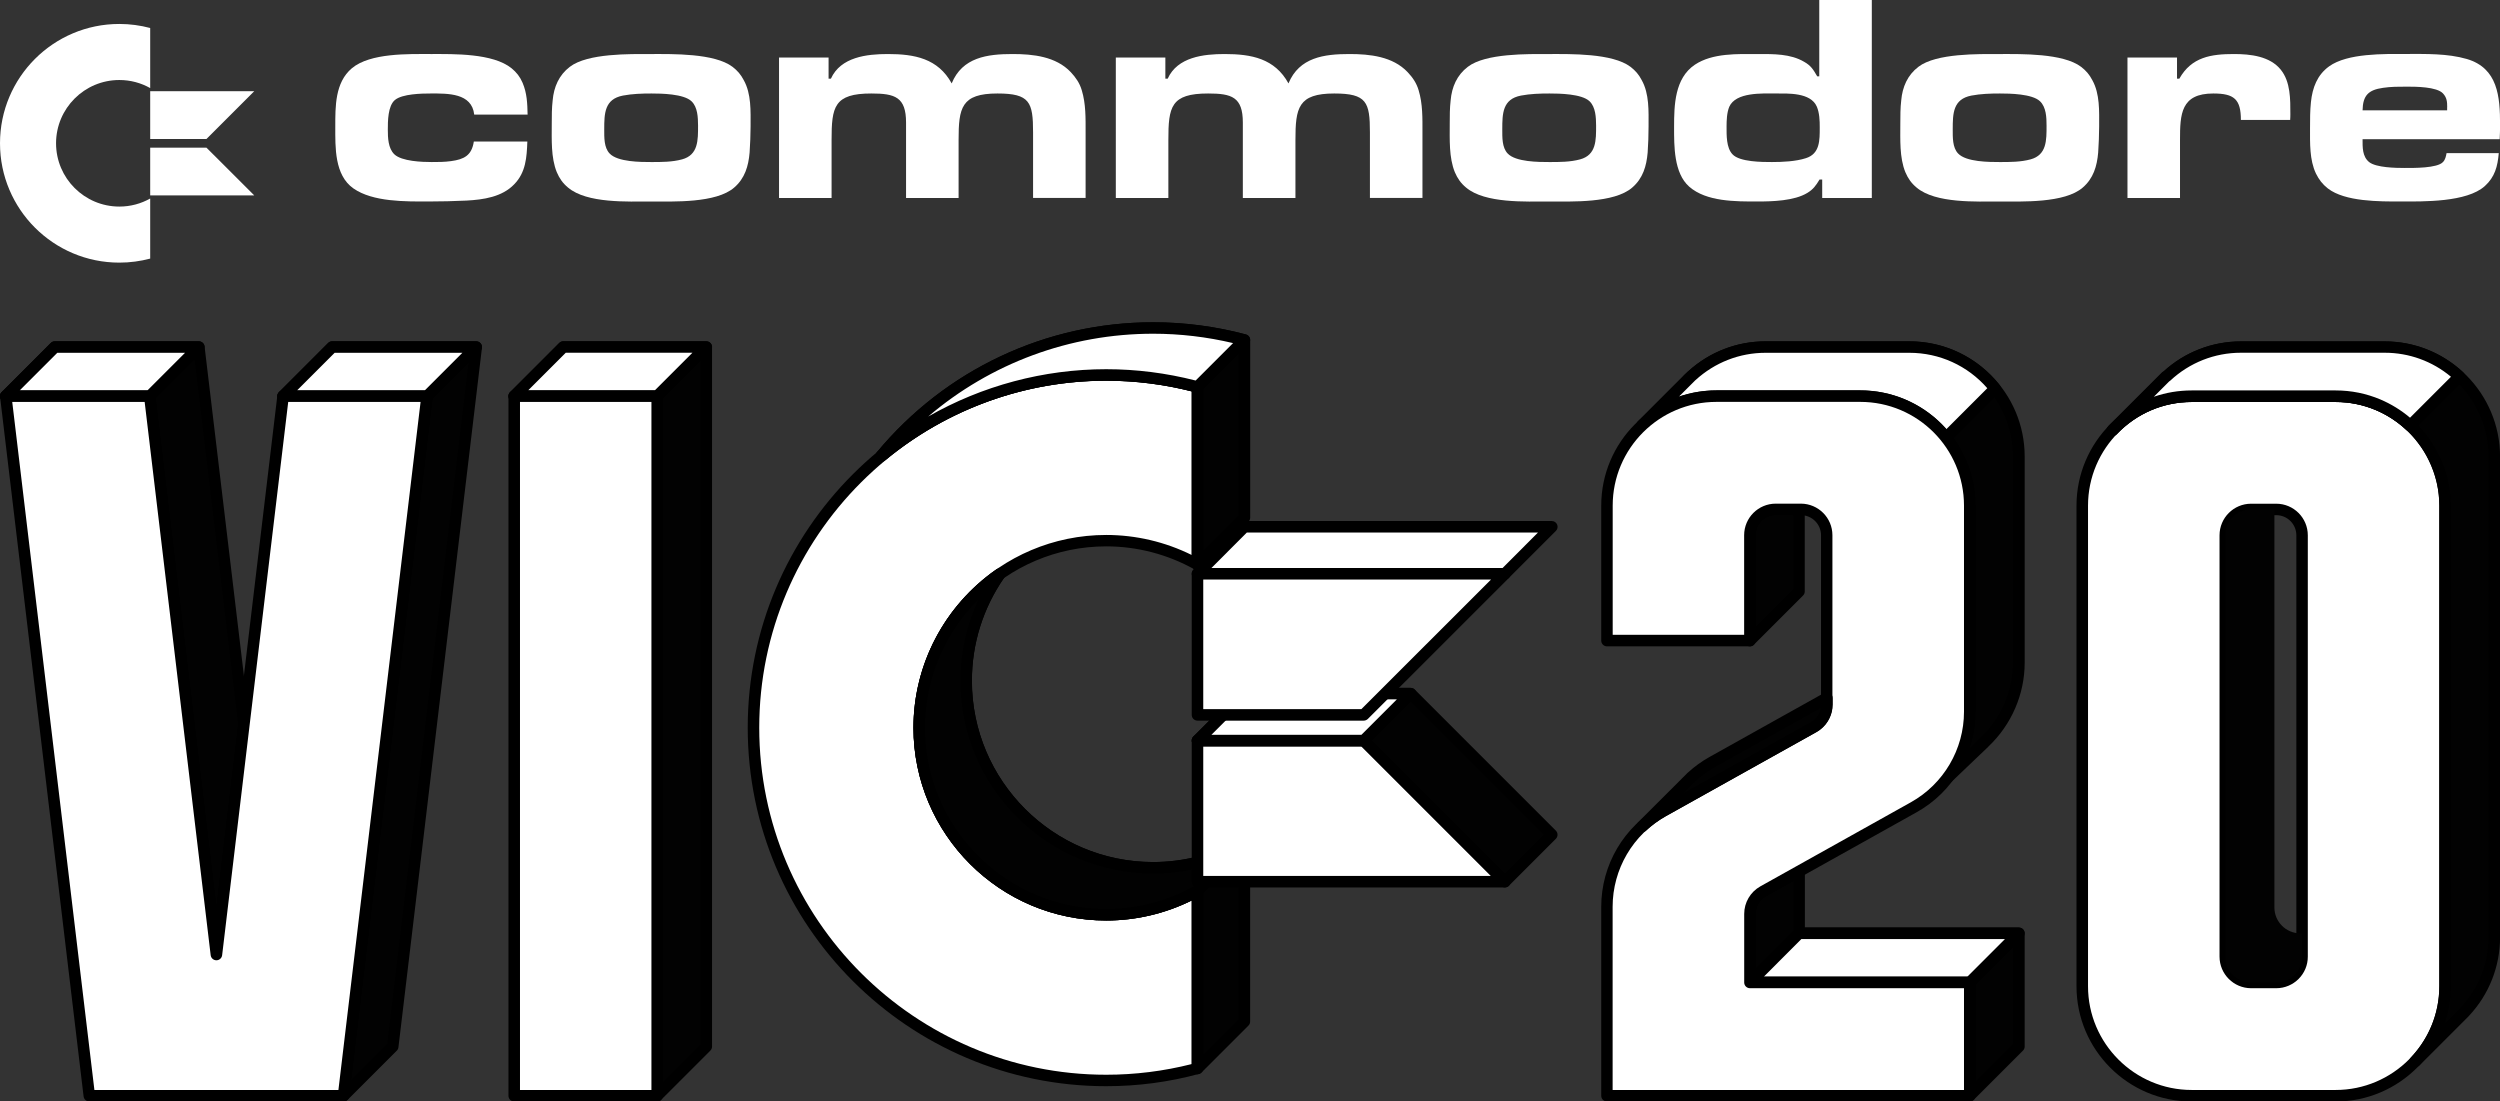 <?xml version="1.0" encoding="utf-8"?>
<!-- Generator: Adobe Illustrator 25.0.0, SVG Export Plug-In . SVG Version: 6.00 Build 0)  -->
<svg version="1.1" id="Layer_1" xmlns="http://www.w3.org/2000/svg" xmlns:xlink="http://www.w3.org/1999/xlink" x="0px" y="0px"
	 viewBox="0 0 3840 1691.9" style="enable-background:new 0 0 3840 1691.9;" xml:space="preserve">
<rect x="0" y="0" width="3840" height="1691.9" fill="#333333" stroke="none"/>
<style type="text/css">
	.st0{fill:#020202;}
	.st1{fill:#FFFFFF;}
	.st2{clip-path:url(#SVGID_26_);}
	.st3{fill:#243787;}
	.st4{fill:#231F20;}
	.st5{fill:#F17100;}
	.st6{fill:#E50069;}
	.st7{fill:#FCEC01;}
	.st8{fill:#00771F;}
	.st9{fill:#89BC27;}
	.st10{clip-path:url(#SVGID_29_);}
	.st11{clip-path:url(#SVGID_32_);}
	.st12{clip-path:url(#SVGID_36_);}
	.st13{clip-path:url(#SVGID_40_);}
	.st14{clip-path:url(#SVGID_44_);}
	.st15{fill:#EA1E04;}
	.st16{clip-path:url(#SVGID_46_);}
	.st17{clip-path:url(#SVGID_48_);}
	.st18{clip-path:url(#SVGID_49_);}
	.st19{clip-path:url(#SVGID_50_);}
	.st20{clip-path:url(#SVGID_51_);}
	.st21{clip-path:url(#SVGID_52_);}
	.st22{clip-path:url(#SVGID_53_);}
	.st23{clip-path:url(#SVGID_54_);}
	.st24{clip-path:url(#SVGID_55_);}
	.st25{clip-path:url(#SVGID_56_);}
	.st26{clip-path:url(#SVGID_57_);}
	.st27{clip-path:url(#SVGID_58_);}
	.st28{clip-path:url(#SVGID_60_);}
	.st29{clip-path:url(#SVGID_62_);}
	.st30{clip-path:url(#SVGID_64_);}
	.st31{clip-path:url(#SVGID_66_);}
	.st32{clip-path:url(#SVGID_68_);}
	.st33{clip-path:url(#SVGID_70_);}
	.st34{clip-path:url(#SVGID_71_);}
	.st35{clip-path:url(#SVGID_72_);}
	.st36{clip-path:url(#SVGID_73_);}
	.st37{clip-path:url(#SVGID_74_);}
	.st38{clip-path:url(#SVGID_75_);}
	.st39{clip-path:url(#SVGID_76_);}
	.st40{clip-path:url(#SVGID_77_);}
	.st41{clip-path:url(#SVGID_78_);}
	.st42{clip-path:url(#SVGID_79_);}
	.st43{clip-path:url(#SVGID_80_);}
	.st44{clip-path:url(#SVGID_81_);}
	.st45{clip-path:url(#SVGID_82_);}
</style>
<g>
	<g>
		<g>
			<path class="st1" d="M728.4,176c-3.7-33.3-40.6-32.4-66.6-32.4c-14.1,0-43.8,0.5-55.2,10c-10.9,9.1-10.9,32.8-10.9,45.6
				c0,12.3,0.5,28.7,10,37.8c11.4,10.9,42.9,11.9,57.4,11.9c10,0,19.6,0,29.6-1.4c20.1-2.7,31.9-8.7,35.1-30.1H810
				c-0.9,24.2-2.3,47.4-20.1,65.6c-18.7,19.6-47.4,23.7-73.4,25.1c-19.6,0.9-38.7,1.4-58.4,1.4c-35.1,0-85.3,0.9-115.3-20.1
				c-29.2-20.5-27.8-63.4-27.8-94.8c0-31-0.5-67.9,25.5-89.8C568.9,81.1,627.7,83,662.3,83c34.6,0,94.8-1.4,123.5,21.9
				c7.7,6.4,12.8,12.8,16.9,22.3c6.8,16,7.3,31.5,7.7,48.8H728.4z"/>
			<path class="st1" d="M1151.4,234.3c-1.8,21-7.3,39.7-23.7,53.8c-27.8,24.2-93.5,21.4-127.6,21.4c-35.6,0-98.5,3.2-127.6-21.4
				c-8.2-6.8-13.2-14.1-17.3-23.7c-9.1-22.3-7.7-50.6-7.7-74.3c0-11.9,0-24.2,1.4-36c1.8-20.5,9.6-38.7,26.4-51.5
				c27.4-21,92.5-19.6,124.9-19.6c32.8,0,97.1-1.4,124.9,19.6c7.7,5.9,12.8,11.9,17.3,20.5c11.8,21,10.5,47.9,10.5,71.1
				C1152.8,207.4,1152.3,221.1,1151.4,234.3z M1062.1,155.5c-11.9-11.4-46.5-11.9-61.5-11.9c-14.6,0-29.6,0.5-43.8,3.2
				c-28.3,5.5-28.7,27.4-28.7,52c0,11.9-0.5,27.8,8.2,36.9c12.3,13.2,47.9,13.2,64.3,13.2c15.5,0,31.9,0,47-4.1
				c25.1-6.8,24.6-29.6,24.6-52C1072.1,180.5,1071.7,164.6,1062.1,155.5z"/>
			<path class="st1" d="M1586.8,304.1V203.3c0-46.5-5-59.7-54.7-59.7c-55.6,0-59.7,21.9-59.7,71.6v88.9h-80.7V203.3v-15
				c0-39.2-16.9-44.7-53.3-44.7c-57.4,0-61.1,20.5-61.1,71.6v88.9h-80.7V88.4h76.1v32.4h3.6c15-33.3,55.2-37.8,87.5-37.8
				c41,0,77,6.8,98,45.1c16.4-40.1,54.7-45.1,93.5-45.1c31.5,0,66.6,3.7,89.4,27.8c7.7,8.2,13.7,16.9,16.9,27.8
				c6.4,21,5.9,43.3,5.9,64.7v100.7H1586.8z"/>
			<path class="st1" d="M2104.2,304.1V203.3c0-46.5-5-59.7-54.7-59.7c-55.6,0-59.7,21.9-59.7,71.6v88.9H1909V203.3v-15
				c0-39.2-16.9-44.7-53.3-44.7c-57.4,0-61.1,20.5-61.1,71.6v88.9h-80.7V88.4h76.1v32.4h3.6c15-33.3,55.2-37.8,87.5-37.8
				c41,0,77,6.8,98,45.1C1995.7,88,2034,83,2072.7,83c31.5,0,66.6,3.7,89.4,27.8c7.8,8.2,13.7,16.9,16.9,27.8
				c6.4,21,5.9,43.3,5.9,64.7v100.7H2104.2z"/>
			<path class="st1" d="M2530.8,234.3c-1.8,21-7.3,39.7-23.7,53.8c-27.8,24.2-93.5,21.4-127.6,21.4c-35.6,0-98.5,3.2-127.6-21.4
				c-8.2-6.8-13.2-14.1-17.3-23.7c-9.1-22.3-7.8-50.6-7.8-74.3c0-11.9,0-24.2,1.4-36c1.8-20.5,9.6-38.7,26.4-51.5
				c27.4-21,92.5-19.6,124.9-19.6c32.8,0,97.1-1.4,124.9,19.6c7.7,5.9,12.8,11.9,17.3,20.5c11.8,21,10.5,47.9,10.5,71.1
				C2532.2,207.4,2531.7,221.1,2530.8,234.3z M2441.5,155.5c-11.9-11.4-46.5-11.9-61.5-11.9c-14.6,0-29.6,0.5-43.8,3.2
				c-28.3,5.5-28.7,27.4-28.7,52c0,11.9-0.5,27.8,8.2,36.9c12.3,13.2,47.9,13.2,64.3,13.2c15.5,0,31.9,0,47-4.1
				c25.1-6.8,24.6-29.6,24.6-52C2451.5,180.5,2451,164.6,2441.5,155.5z"/>
			<path class="st1" d="M2798.9,304.1v-28.3h-4.1c-5.5,9.1-9.6,15-18.7,20.5c-20.1,12.3-53.8,13.2-76.6,13.2
				c-33.3,0-78.4,0.5-104.9-22.8c-23.7-21-23.2-62.5-23.2-91.6c0-33.7,0.9-74.8,31.9-95.7c27.4-18.2,65.6-16.4,97.1-16.4
				c23.7,0,49.7-0.5,70.7,11.9c10.5,5.9,14.1,11.9,20.1,22.3h3.2V0h80.7v304.1H2798.9z M2790.6,163.7c-9.6-21.9-44.2-20.1-63.8-20.1
				c-20.1,0-60.6-2.3-70.7,20.5c-3.7,9.1-4.1,21-4.1,30.5c0,12.8-0.5,32.4,9.1,42.4c10.9,11.9,46,11.9,60.6,11.9
				c16.4,0,36.5-0.9,52-5.9c21.9-6.8,21.4-27.8,21.4-47.4C2795.2,185.5,2794.7,173.2,2790.6,163.7z"/>
			<path class="st1" d="M3222.8,234.3c-1.8,21-7.3,39.7-23.7,53.8c-27.8,24.2-93.5,21.4-127.6,21.4c-35.6,0-98.5,3.2-127.6-21.4
				c-8.2-6.8-13.2-14.1-17.3-23.7c-9.1-22.3-7.7-50.6-7.7-74.3c0-11.9,0-24.2,1.4-36c1.8-20.5,9.6-38.7,26.4-51.5
				c27.4-21,92.5-19.6,124.9-19.6c32.8,0,97.1-1.4,124.9,19.6c7.7,5.9,12.8,11.9,17.3,20.5c11.8,21,10.5,47.9,10.5,71.1
				C3224.2,207.4,3223.7,221.1,3222.8,234.3z M3133.4,155.5c-11.9-11.4-46.5-11.9-61.5-11.9c-14.6,0-29.6,0.5-43.8,3.2
				c-28.3,5.5-28.7,27.4-28.7,52c0,11.9-0.5,27.8,8.2,36.9c12.3,13.2,47.9,13.2,64.3,13.2c15.5,0,31.9,0,47-4.1
				c25.1-6.8,24.6-29.6,24.6-52C3143.5,180.5,3143,164.6,3133.4,155.5z"/>
			<path class="st1" d="M3517.7,184.2H3442c0-31.9-10.5-40.6-42.4-40.6c-49.7,0-51.1,31.5-51.1,71.1v89.4h-80.7V88.4h76.1v32.4h3.6
				c18.7-33.3,48.8-37.8,83.9-37.8c25.1,0,55.2,3.2,72,24.2c15,18.7,14.6,45.6,14.6,68.4C3518.2,178.2,3517.7,181.4,3517.7,184.2z"
				/>
			<path class="st1" d="M3839.5,213.8h-210.6c0,12.3-0.5,26.4,10,35.1c10.9,8.7,41.5,9.1,54.7,9.1c13.2,0,50.1,0.5,58.8-9.1
				c3.6-3.7,4.6-8.7,5.5-13.7h80.2c-1.8,20.5-5.9,36.5-21.4,50.6c-27.8,25.1-94.4,23.7-129.5,23.7c-31.9,0-85.2,0.5-111.7-20.1
				c-8.2-6.4-13.7-13.7-18.2-22.8c-10-21-9.1-47-9.1-69.3c0-13.7,0-27.4,1.4-40.6c2.3-21.9,9.6-41.5,27.8-54.7
				c28.3-20.5,84.8-19.1,118.1-19.1c30.5,0,63.8-0.9,93.5,7.7c47.9,14.1,51.1,57.9,51.1,101.2C3840,199.2,3840,206.5,3839.5,213.8z
				 M3758.9,164.6c0-8.2-0.5-14.6-6.4-21c-9.6-10.5-42.4-10.5-55.6-10.5c-12.3,0-24.6,0-36.5,1.8c-22.8,3.2-31,11.9-31.5,34.6h129.9
				V164.6z"/>
		</g>
		<path class="st1" d="M86.1,220.1c0-53.6,43.6-97.2,97.2-97.2c17.2,0,33.4,4.5,47.4,12.4V43c-15.1-4-31-6.2-47.4-6.2
			C82.1,36.8,0,118.9,0,220.1s82.1,183.3,183.3,183.3c16.4,0,32.3-2.2,47.4-6.2v-92.3c-14,7.9-30.2,12.4-47.4,12.4
			C129.7,317.3,86.1,273.7,86.1,220.1z"/>
		<polygon class="st1" points="230.7,213.5 317.1,213.5 390.5,140.1 230.7,140.1 		"/>
		<polygon class="st1" points="230.7,226.8 230.7,300.1 390.5,300.1 317.1,226.8 		"/>
	</g>
	<g>
		<g>
			<g>
				<polygon class="st0" points="930.9,533 865.3,533 789.8,608.5 865.3,608.5 1009.4,608.5 1009.4,1491.9 1009.4,1683 
					1084.9,1607.5 1084.9,1481.3 1084.9,533 				"/>
				<path d="M1009.4,1691.9c-1.1,0-2.3-0.2-3.4-0.7c-3.3-1.4-5.5-4.6-5.5-8.2V617.4H789.8c-3.6,0-6.8-2.2-8.2-5.5
					c-1.4-3.3-0.6-7.1,1.9-9.6l75.5-75.5c1.7-1.7,3.9-2.6,6.3-2.6h219.6c4.9,0,8.8,4,8.8,8.8v1074.5c0,2.3-0.9,4.6-2.6,6.2
					l-75.5,75.5C1014,1691,1011.7,1691.9,1009.4,1691.9z M811.2,599.7h198.3c4.9,0,8.8,4,8.8,8.8v1053.2l57.8-57.8v-1062H869
					L811.2,599.7z"/>
			</g>
			<g>
				<polygon class="st0" points="194.6,533 84.4,533 8.8,608.5 93.4,608.5 230,608.5 332.4,1466.1 374.7,1112.2 305.5,533 				"/>
				<path d="M332.4,1475c-4.5,0-8.2-3.3-8.8-7.8L222.2,617.4H8.8c-3.6,0-6.8-2.2-8.2-5.5s-0.6-7.1,1.9-9.6l75.5-75.5
					c1.6-1.7,3.9-2.6,6.2-2.6h221.2c4.5,0,8.2,3.3,8.8,7.8l69.2,579.2c0.1,0.7,0.1,1.4,0,2.1l-42.3,353.9
					C340.7,1471.6,336.9,1475,332.4,1475z M30.2,599.7H230c4.5,0,8.2,3.3,8.8,7.8l93.6,784.1l33.4-279.4l-68.1-570.4H88L30.2,599.7z
					"/>
			</g>
			<g>
				<polygon class="st0" points="620.6,533 510.3,533 434.8,608.5 501.3,608.5 656,608.5 536.7,1607.5 536.7,1607.5 527.7,1683 
					603.2,1607.5 610.2,1549 610.2,1549 731.5,533 				"/>
				<path d="M527.7,1691.9c-1.3,0-2.6-0.3-3.9-0.9c-3.4-1.6-5.4-5.3-4.9-9L646,617.4H434.8c-3.6,0-6.8-2.2-8.2-5.5
					c-1.4-3.3-0.6-7.1,1.9-9.6l75.5-75.5c1.7-1.7,3.9-2.6,6.3-2.6h221.2c2.5,0,4.9,1.1,6.6,3c1.7,1.9,2.5,4.4,2.2,6.9L612,1608.6
					c-0.2,2-1.1,3.8-2.5,5.2l-75.5,75.5C532.2,1691,530,1691.9,527.7,1691.9z M456.2,599.7H656c2.5,0,4.9,1.1,6.6,3
					c1.7,1.9,2.5,4.4,2.2,6.9L539.5,1658.7l55.3-55.3L721.5,541.8H514L456.2,599.7z"/>
			</g>
		</g>
		<g>
			<polygon class="st1" points="230,608.5 305.5,533 84.4,533 8.8,608.5 			"/>
			<path d="M230,617.4H8.8c-3.6,0-6.8-2.2-8.2-5.5s-0.6-7.1,1.9-9.6l75.5-75.5c1.6-1.7,3.9-2.6,6.2-2.6h221.2c3.6,0,6.8,2.2,8.2,5.5
				s0.6,7.1-1.9,9.6l-75.5,75.5C234.6,616.4,232.3,617.4,230,617.4z M30.2,599.7h196.2l57.8-57.8H88L30.2,599.7z"/>
		</g>
		<g>
			<polygon class="st1" points="510.3,533 731.5,533 656,608.5 434.8,608.5 			"/>
			<path d="M656,617.4H434.8c-3.6,0-6.8-2.2-8.2-5.5c-1.4-3.3-0.6-7.1,1.9-9.6l75.5-75.5c1.7-1.7,3.9-2.6,6.3-2.6h221.2
				c3.6,0,6.8,2.2,8.2,5.5s0.6,7.1-1.9,9.6l-75.5,75.5C660.6,616.4,658.3,617.4,656,617.4z M456.2,599.7h196.2l57.8-57.8H514
				L456.2,599.7z"/>
		</g>
		<g>
			<polygon class="st1" points="865.3,533 789.8,608.5 1009.4,608.5 1084.9,533 			"/>
			<path d="M789.8,617.4c-3.6,0-6.8-2.2-8.2-5.5c-1.4-3.3-0.6-7.1,1.9-9.6l75.5-75.5c1.7-1.7,3.9-2.6,6.3-2.6h219.6
				c3.6,0,6.8,2.2,8.2,5.5s0.6,7.1-1.9,9.6l-75.5,75.5c-1.6,1.7-3.9,2.6-6.2,2.6L789.8,617.4z M869,541.8l-57.8,57.8l194.6,0
				l57.8-57.8H869z"/>
		</g>
		<g>
			<g>
				<path class="st0" d="M2932.9,533h-221c-43.8,0-83.5,16.8-113.3,44.2h-0.1l-1.2,1.2c-2.6,2.4-5,4.9-7.4,7.4l-67.7,67.7
					c0,0,0,0,0,0c3.7-3.5,7.6-6.8,11.7-9.9c0,0,0,0,0,0c4-3.1,8.1-6,12.4-8.7c0.2-0.1,0.4-0.2,0.6-0.4c4.1-2.6,8.3-5,12.6-7.3
					c0.5-0.3,1.1-0.5,1.7-0.8c4-2,8.1-3.9,12.3-5.6c1.1-0.4,2.2-0.8,3.3-1.2c3.8-1.4,7.5-2.8,11.4-4c1.8-0.5,3.6-0.9,5.4-1.4
					c3.3-0.9,6.6-1.8,10-2.5c2.8-0.6,5.7-0.9,8.6-1.3c2.5-0.4,4.9-0.8,7.5-1.1c5.5-0.5,11.1-0.8,16.7-0.8h221l0,0
					c5.2,0,10.4,0.3,15.5,0.8c1.5,0.1,3,0.3,4.5,0.5c3.8,0.4,7.5,1,11.2,1.7c1.4,0.3,2.9,0.5,4.3,0.8c9.8,2.1,19.3,5.1,28.4,8.8
					c1.3,0.5,2.6,1.1,3.9,1.7c3.3,1.5,6.6,3.1,9.9,4.8c1.3,0.7,2.5,1.3,3.8,2c4.3,2.4,8.5,4.9,12.5,7.6c4.5,3,8.8,6.3,12.9,9.7
					c4.4,3.7,8.6,7.6,12.7,11.6c1.3,1.3,2.5,2.8,3.8,4.2c2.6,2.8,5.2,5.7,7.6,8.7c1.4,1.7,2.7,3.6,4,5.4c2.1,2.8,4.2,5.7,6.1,8.7
					c1.3,2,2.5,4,3.7,6.1c1.7,3,3.4,6,5,9c1.1,2.2,2.1,4.3,3.1,6.5c1.4,3.1,2.7,6.3,4,9.6c0.9,2.3,1.7,4.5,2.5,6.8
					c1.1,3.4,2.1,6.9,3,10.4c0.6,2.2,1.2,4.5,1.7,6.8c0.8,3.9,1.5,7.8,2,11.8c0.3,2,0.7,3.9,0.9,6c0.6,6,1,12,1,18.2
					c0,0,0,0.1,0,0.1v290.6l0,0v26.1c0,36.7-12,71.6-33.2,100.1l0,0l55.1-52.6l0-0.1c33.7-31.4,53.6-75.7,53.6-122.9V701.1
					C3101,608.3,3025.8,533,2932.9,533z"/>
				<path d="M2992.4,1202.3c-0.2,0-0.5,0-0.7,0c-2.5-0.2-4.8-1.5-6.3-3.5c-2.3-3.1-2.4-7.5-0.1-10.6c20.6-27.7,31.4-60.5,31.4-94.9
					V776.6c0-5.6-0.3-11.3-1-17.4c-0.1-1.1-0.3-2.1-0.5-3.2l-0.4-2.4c-0.6-3.8-1.1-7.5-1.9-11.2c-0.3-1.5-0.7-3-1.1-4.5l-0.5-1.9
					c-0.9-3.3-1.8-6.6-2.9-9.8c-0.7-2.2-1.5-4.3-2.3-6.4c-1.2-3.1-2.4-6.1-3.8-9.1c-1-2.1-2-4.2-3-6.2c-1.5-2.9-3.1-5.7-4.7-8.5
					c-1.1-1.9-2.3-3.9-3.5-5.7c-1.8-2.8-3.8-5.5-5.8-8.2l-1.2-1.7c-0.8-1.2-1.7-2.3-2.6-3.4c-2.3-2.8-4.8-5.5-7.2-8.2l-1.6-1.8
					c-0.6-0.7-1.3-1.4-2-2.1c-4-4.1-8-7.8-12-11c-4-3.3-8.1-6.3-12.2-9.2c-3.8-2.6-7.8-4.9-11.8-7.2l-3.6-1.9
					c-3.1-1.6-6.2-3.1-9.4-4.5l-3.7-1.6c-8.7-3.6-17.7-6.4-26.9-8.4l-3-0.6c-4.5-0.9-8.1-1.4-11.6-1.8l-4.2-0.5
					c-4.9-0.5-9.8-0.7-14.7-0.7h-221c-5.2,0-10.5,0.3-15.9,0.8c-1.5,0.1-2.9,0.4-4.4,0.6l-5.1,0.8c-1.9,0.3-3.9,0.5-5.8,0.9
					c-2.7,0.5-5.3,1.2-8,1.9l-3.8,1c-1,0.2-1.9,0.5-2.9,0.8c-3.7,1.1-7.3,2.4-10.8,3.8l-3.1,1.1c-4,1.6-7.9,3.4-11.7,5.3
					c-0.1,0-1,0.5-1.1,0.5c-4.6,2.4-8.6,4.7-12.5,7.1c-4.6,2.9-8.5,5.7-12.3,8.6c-0.2,0.2-0.5,0.3-0.7,0.5c-4,3.2-7.2,6-10.4,8.9
					c-3.5,3.3-9,3.2-12.4-0.3c-3.3-3.5-3.3-9,0.1-12.4l67.7-67.7c2.3-2.5,4.9-5.1,7.7-7.6l1-1c0.4-0.4,0.8-0.7,1.2-1
					c32.6-29.6,74.6-45.8,118.5-45.8h221c97.6,0,177,79.4,177,177v316.6c0,48.5-20.3,95.3-55.6,128.7c-0.2,0.3-0.5,0.6-0.7,0.8
					l-55.1,52.6C2996.9,1201.4,2994.7,1202.3,2992.4,1202.3z M2636.4,599.7h221c5.5,0,10.9,0.3,16.3,0.8l4.7,0.5
					c4,0.5,7.9,1.1,11.8,1.8l4.6,0.9c10.2,2.2,20.3,5.3,29.9,9.3l4.1,1.8c3.5,1.6,7,3.2,10.4,5l4,2.1c4.5,2.5,8.9,5.1,13.1,8
					c4.6,3.1,9.2,6.5,13.6,10.2c4.4,3.7,8.9,7.8,13.3,12.3c0.9,0.9,1.8,1.9,2.6,2.9l1.3,1.5c2.8,3,5.5,6,8,9.2
					c1.1,1.3,2.1,2.7,3.1,4.1l1.1,1.5c2.2,3,4.4,6,6.4,9.1c1.3,2.1,2.6,4.2,3.9,6.4c1.8,3.1,3.6,6.3,5.2,9.5
					c1.2,2.3,2.3,4.5,3.3,6.9c1.5,3.3,2.9,6.7,4.2,10.1c0.9,2.3,1.8,4.7,2.6,7.1c1.2,3.6,2.2,7.2,3.2,10.9l0.5,1.8
					c0.5,1.7,0.9,3.5,1.3,5.3c0.9,4.1,1.5,8.2,2.1,12.4l0.3,2c0.2,1.4,0.5,2.8,0.6,4.2c0.7,6.8,1.1,13,1.1,19.1l0,316.8
					c0,19.5-3.2,38.6-9.3,56.8l15.5-14.9c0.3-0.3,0.5-0.6,0.8-0.9c32.3-30.1,50.8-72.5,50.8-116.5V701.1
					c0-87.8-71.5-159.3-159.3-159.3h-221c-39.8,0-77.9,14.9-107.4,41.9c-0.2,0.2-0.4,0.4-0.6,0.5l-0.4,0.4c-2.6,2.5-5,4.8-7.2,7.2
					l-17.5,17.5c2.3-0.8,4.6-1.6,6.9-2.3c1.3-0.4,2.5-0.7,3.8-1l3.4-0.9c3-0.8,6-1.6,9-2.2c2.3-0.5,4.6-0.8,6.9-1.1l4.6-0.7
					c1.8-0.3,3.6-0.6,5.4-0.8C2624.7,600,2630.6,599.7,2636.4,599.7z M3047.4,1140.9h0.1H3047.4z"/>
			</g>
			<g>
				<path class="st1" d="M3198.4,776.7v738.2c0,92.9,75.3,168.1,168.1,168.1h221c92.9,0,168.1-75.3,168.1-168.1V776.7
					c0-92.9-75.3-168.1-168.1-168.1h-221C3273.7,608.5,3198.4,683.8,3198.4,776.7z M3418,1469.4V822.2c0-21.9,17.8-39.7,39.7-39.7
					h38.6c21.9,0,39.7,17.8,39.7,39.7v647.2c0,21.9-17.8,39.7-39.7,39.7h-38.6C3435.8,1509.1,3418,1491.3,3418,1469.4z"/>
				<path d="M3587.5,1691.9h-221c-97.6,0-177-79.4-177-177V776.7c0-97.6,79.4-177,177-177h221c97.6,0,177,79.4,177,177v738.2
					C3764.5,1612.5,3685.1,1691.9,3587.5,1691.9z M3366.5,617.4c-87.8,0-159.3,71.5-159.3,159.3v738.2
					c0,87.8,71.5,159.3,159.3,159.3h221c87.8,0,159.3-71.5,159.3-159.3V776.7c0-87.8-71.5-159.3-159.3-159.3H3366.5z M3496.3,1517.9
					h-38.6c-26.8,0-48.5-21.8-48.5-48.5V822.2c0-26.8,21.8-48.5,48.5-48.5h38.6c26.8,0,48.5,21.8,48.5,48.5v647.2
					C3544.9,1496.1,3523.1,1517.9,3496.3,1517.9z M3457.7,791.3c-17,0-30.9,13.8-30.9,30.9v647.2c0,17,13.8,30.9,30.9,30.9h38.6
					c17,0,30.9-13.8,30.9-30.9V822.2c0-17-13.8-30.9-30.9-30.9H3457.7z"/>
			</g>
			<g>
				<g>
					<g>
						<path class="st0" d="M3700.1,1639.5l0.1,0.2l2.8-2.8C3702.1,1637.8,3701.1,1638.6,3700.1,1639.5z"/>
					</g>
					<g>
						<path class="st0" d="M3831.2,701.2c0-92.9-75.3-168.1-168.1-168.1h-221c-44.3,0-84.4,17.2-114.4,45.2l-0.6,0.1l-82.4,82.3
							l0.3,0.1c30.6-32.1,73.7-52.1,121.5-52.1h35.3h185.7c23.2,0,45.3,4.7,65.4,13.2c24.7,10.4,46.3,26.7,63.3,46.9
							c1.2,1.4,2.3,2.9,3.4,4.4c7.4,9.4,13.8,19.7,19.1,30.6c10.7,22.1,16.9,46.8,16.9,73.1v699.1l0,0v39.1
							c0,44.8-17.6,85.4-46.2,115.5l72.1-72.1c1-1,2.1-2.1,3.1-3.1l0.7-0.7l0-0.1c28.3-30,45.8-70.5,45.8-115V701.2z"/>
						<path d="M3709.5,1639.2c-2.2,0-4.4-0.8-6.2-2.5c-3.5-3.4-3.6-8.9-0.2-12.4c28.2-29.8,43.7-68.6,43.7-109.4V776.7
							c0-24-5.4-47.3-16-69.2c-5-10.4-11.1-20.2-18.1-29l-1.1-1.4c-0.7-0.9-1.4-1.8-2.1-2.7c-16.2-19.3-37-34.7-60-44.4
							c-19.6-8.3-40.5-12.5-62-12.5h-221c-43.8,0-84.7,17.5-115.1,49.4c-2.1,2.2-5.1,3.2-8.1,2.6c-3.2-0.6-5.9-3-6.9-6.1
							c-0.9-3.1-0.2-6.5,2.1-8.8l82.4-82.3c0.7-0.7,1.4-1.2,2.3-1.6c32.6-29.8,74.8-46.2,118.9-46.2h221c97.6,0,177,79.4,177,177
							v738.2c0,44.8-16.9,87.6-47.5,120.4c-0.2,0.3-0.5,0.6-0.8,0.9l-76,76C3714,1638.4,3711.7,1639.2,3709.5,1639.2z M3366.5,599.7
							h221c23.9,0,47.1,4.7,68.9,13.9c25.6,10.8,48.6,27.9,66.6,49.3c0.9,1.1,1.8,2.2,2.6,3.3l1,1.3c7.7,9.8,14.5,20.7,20.1,32.2
							c11.8,24.3,17.8,50.2,17.8,76.9v738.2c0,19.9-3.3,39.3-9.7,57.7l23.6-23.6l0,0c0.2-0.2,0.4-0.5,0.6-0.7
							c28-29.6,43.4-68.3,43.4-109V701.2c0-87.8-71.5-159.3-159.3-159.3h-221c-40.3,0-78.8,15.2-108.4,42.8c-0.6,0.5-1.2,1-1.8,1.3
							l-23.5,23.5C3326.9,603,3346.4,599.7,3366.5,599.7z"/>
					</g>
				</g>
				<g>
					<path class="st0" d="M3457.7,782.5c-21.9,0-39.7,17.8-39.7,39.7v647.2c0,21.9,17.8,39.7,39.7,39.7h38.6
						c21.9,0,39.7-17.8,39.7-39.7v-35.8h-2.8c-21.9,0-39.7-17.8-39.7-39.7V782.5H3457.7z"/>
				</g>
			</g>
			<g>
				<path class="st0" d="M2727.6,782.5c-21.9,0-39.7,17.8-39.7,39.7v32.6l0,0V984l75.5-75.5v-63v-63H2727.6z"/>
				<path d="M2687.9,992.8c-1.1,0-2.3-0.2-3.4-0.7c-3.3-1.4-5.5-4.6-5.5-8.2V822.2c0-26.8,21.8-48.5,48.5-48.5h35.8
					c4.9,0,8.8,4,8.8,8.8v126c0,2.3-0.9,4.6-2.6,6.2l-75.5,75.5C2692.5,991.9,2690.2,992.8,2687.9,992.8z M2727.6,791.3
					c-17,0-30.9,13.8-30.9,30.9v140.5l57.8-57.8V791.3H2727.6z"/>
			</g>
			<g>
				<path class="st0" d="M2763.4,1433.6v-95.2l-55.2,30.8c-12.6,7-20.3,20.3-20.3,34.7v105.3h337.6v31.4V1683l75.5-75.5v-67v-106.9
					H2763.4z"/>
				<path d="M3025.5,1691.9c-1.1,0-2.3-0.2-3.4-0.7c-3.3-1.4-5.5-4.6-5.5-8.2v-165.1h-328.8c-4.9,0-8.8-4-8.8-8.8v-105.3
					c0-17.6,9.5-33.8,24.9-42.4l55.2-30.8c2.7-1.5,6.1-1.5,8.8,0.1c2.7,1.6,4.4,4.5,4.4,7.6v86.4h328.8c4.9,0,8.8,4,8.8,8.8v174
					c0,2.3-0.9,4.6-2.6,6.2l-75.5,75.5C3030.1,1691,3027.8,1691.9,3025.5,1691.9z M2696.7,1500.2h328.8c4.9,0,8.8,4,8.8,8.8v152.6
					l57.8-57.8v-161.5h-328.8c-4.9,0-8.8-4-8.8-8.8v-80.2l-42,23.5c-9.8,5.4-15.8,15.8-15.8,26.9V1500.2z"/>
			</g>
			<g>
				<path class="st0" d="M2513.3,662.4l-2.6,2.6l0.1,0.1C2511.7,664.2,2512.5,663.3,2513.3,662.4z"/>
			</g>
			<g>
				<path class="st1" d="M3663,533h-221c-44.3,0-84.4,17.2-114.4,45.2l-0.6,0.1l-82.4,82.3l0.3,0.1c30.6-32.1,73.7-52.1,121.5-52.1
					h35.3h185.7c23.2,0,45.3,4.7,65.4,13.2c18.3,7.7,34.9,18.7,49.2,32l75.5-75.5C3747.6,550.3,3707.4,533,3663,533z"/>
				<path d="M3245,669.5c-0.6,0-1.2-0.1-1.7-0.2c-3.2-0.6-5.9-3-6.9-6.1c-0.9-3.1-0.2-6.5,2.1-8.8l82.3-82.3
					c0.7-0.7,1.4-1.2,2.3-1.6c32.6-29.8,74.8-46.2,118.9-46.2h221c44.8,0,87.6,16.9,120.6,47.7c1.7,1.6,2.8,3.9,2.8,6.3
					c0,2.4-0.9,4.7-2.6,6.4l-75.5,75.5c-3.3,3.4-8.8,3.5-12.3,0.2c-13.8-12.9-29.5-23.1-46.6-30.4c-19.6-8.3-40.5-12.5-62-12.5h-221
					c-43.8,0-84.7,17.5-115.1,49.4C3249.7,668.5,3247.4,669.5,3245,669.5z M3366.5,599.7h221c23.9,0,47.1,4.7,68.9,13.9
					c16.4,7,31.7,16.4,45.4,28l62.9-62.9c-28.6-23.9-64.4-36.9-101.7-36.9h-221c-40.3,0-78.8,15.2-108.4,42.8
					c-0.6,0.5-1.2,1-1.8,1.3l-23.5,23.5C3326.9,603,3346.4,599.7,3366.5,599.7z"/>
			</g>
			<g>
				<polygon class="st1" points="2687.9,1509.1 2763.4,1433.6 3101,1433.6 3025.5,1509.1 				"/>
				<path d="M3025.5,1517.9h-337.6c-3.6,0-6.8-2.2-8.2-5.5c-1.4-3.3-0.6-7.1,1.9-9.6l75.5-75.5c1.7-1.7,3.9-2.6,6.3-2.6h337.6
					c3.6,0,6.8,2.2,8.2,5.5c1.4,3.3,0.6,7.1-1.9,9.6l-75.5,75.5C3030.1,1517,3027.9,1517.9,3025.5,1517.9z M2709.2,1500.2h312.6
					l57.8-57.8h-312.7L2709.2,1500.2z"/>
			</g>
			<g>
				<path class="st1" d="M2989.1,672.2l75.5-75.5c-30.8-38.8-78.3-63.7-131.6-63.7h-221c-43.8,0-83.5,16.8-113.3,44.2h-0.1l-1.2,1.2
					c-2.6,2.4-5,4.9-7.4,7.4l-67.7,67.7c30-27.9,70.1-45,114.3-45h221c34.8,0,67.2,10.6,94,28.7c4.5,3,8.8,6.3,12.9,9.7
					C2973.5,654.4,2981.8,662.9,2989.1,672.2z"/>
				<path d="M2989.1,681.1c-0.2,0-0.3,0-0.5,0c-2.5-0.1-4.9-1.4-6.4-3.3c-7-8.9-14.9-16.9-23.5-24c-4-3.3-8.1-6.3-12.3-9.2
					c-26.3-17.8-57.1-27.2-89.1-27.2h-221c-40.2,0-78.6,15.2-108.3,42.7c-3.5,3.3-9,3.1-12.4-0.3c-3.3-3.5-3.3-9,0.1-12.4l67.7-67.7
					c2.3-2.5,4.9-5.1,7.7-7.6l1-1c0.4-0.4,0.8-0.7,1.2-1c32.6-29.6,74.6-45.8,118.5-45.8h221c54.2,0,104.7,24.5,138.6,67.1
					c2.8,3.5,2.5,8.6-0.7,11.7l-75.5,75.5C2993.7,680.1,2991.4,681.1,2989.1,681.1z M2636.4,599.7h221c35.5,0,69.7,10.5,98.9,30.2
					c4.6,3.1,9.2,6.6,13.6,10.2c7,5.8,13.6,12.2,19.7,19.1l62.9-62.9c-30.3-34.7-73.5-54.4-119.7-54.4h-221
					c-39.8,0-77.9,14.9-107.4,41.9c-0.2,0.2-0.4,0.4-0.6,0.5l-0.4,0.4c-2.6,2.5-5,4.8-7.2,7.2l-17.4,17.4
					C2597.2,603,2616.6,599.7,2636.4,599.7z"/>
			</g>
			<g>
				<path class="st1" d="M2468.3,776.7V984h219.6V822.2c0-21.9,17.8-39.7,39.7-39.7h38.6c21.9,0,39.7,17.8,39.7,39.7v260.1
					c0,14.4-7.8,27.6-20.3,34.7L2554.4,1246c-53.2,29.7-86.2,85.9-86.2,146.8v186V1683h219.6l0,0h337.6v-174h-337.6v-105.3
					c0-14.4,7.8-27.6,20.3-34.7l231.1-129.1c53.2-29.7,86.2-85.9,86.2-146.8V776.7c0-92.9-75.3-168.1-168.1-168.1h-221
					C2543.6,608.5,2468.3,683.8,2468.3,776.7z"/>
				<path d="M3025.5,1691.9h-557.2c-4.9,0-8.8-4-8.8-8.8v-290.3c0-64.1,34.7-123.3,90.7-154.5l231.1-129.1
					c9.8-5.5,15.8-15.8,15.8-26.9V822.2c0-17-13.8-30.9-30.9-30.9h-38.6c-17,0-30.9,13.8-30.9,30.9V984c0,4.9-4,8.8-8.8,8.8h-219.6
					c-4.9,0-8.8-4-8.8-8.8V776.6c0-97.6,79.4-177,177-177h221c97.6,0,177,79.4,177,177v316.6c0,64.1-34.7,123.3-90.7,154.5
					l-231.1,129.1c-9.8,5.4-15.8,15.8-15.8,26.9v96.4h328.8c4.9,0,8.8,4,8.8,8.8v174C3034.4,1687.9,3030.4,1691.9,3025.5,1691.9z
					 M2477.1,1674.2h539.6v-156.3h-328.8c-4.9,0-8.8-4-8.8-8.8v-105.3c0-17.6,9.5-33.8,24.9-42.4l231.1-129.1
					c50.3-28.1,81.6-81.4,81.6-139.1V776.6c0-87.8-71.4-159.3-159.3-159.3h-221c-87.8,0-159.3,71.5-159.3,159.3v198.5h201.9v-153
					c0-26.8,21.8-48.5,48.5-48.5h38.6c26.8,0,48.5,21.8,48.5,48.5v260.1c0,17.6-9.5,33.8-24.9,42.4l-231.1,129.1
					c-50.4,28.1-81.6,81.4-81.6,139.1V1674.2z"/>
			</g>
			<g>
				<path class="st0" d="M2657.5,1188.4l128.1-71.5c1.6-0.9,3.1-1.8,4.5-2.9c9.9-7.4,15.9-19.2,15.9-31.7v-10l-176,98.3
					c-11.6,6.5-22.2,14.3-31.8,23h0l-1.3,1.3c-2.7,2.6-5.4,5.2-8,8l-66.8,66.7l0.1,0c9.7-9,20.4-16.9,32.2-23.5L2657.5,1188.4
					L2657.5,1188.4z"/>
				<path d="M2522.2,1278.3c-0.6,0-1.3-0.1-1.9-0.2c-3.1-0.7-5.7-3.1-6.6-6.2c-0.9-3.1-0.1-6.4,2.2-8.7l66.8-66.7
					c2.5-2.7,5.3-5.4,8.2-8.2l1.1-1.1c0.2-0.2,0.5-0.5,0.8-0.7c10.1-9.2,21.2-17.2,33-23.8l176-98.3c2.7-1.5,6.1-1.5,8.8,0.1
					c2.7,1.6,4.4,4.5,4.4,7.6v10c0,15.2-7.2,29.7-19.4,38.8c-1.7,1.3-3.6,2.5-5.5,3.6l-128.1,71.5l0,0l-103,57.5
					c-10.8,6.1-21.1,13.5-30.5,22.3C2526.6,1277.5,2524.4,1278.3,2522.2,1278.3z M2604,1200.2l-0.8,0.8c-2.8,2.6-5.3,5.1-7.8,7.7
					l-9.6,9.6l67.4-37.6l4.3,7.7l-4.3-7.7l128.1-71.5c1.2-0.7,2.4-1.4,3.5-2.3c6.3-4.7,10.5-11.7,11.9-19.4l-162.4,90.7
					c-10.8,6-20.9,13.3-30.1,21.8C2604.1,1200,2604,1200.1,2604,1200.2z"/>
			</g>
		</g>
		<g>
			<g>
				<path class="st0" d="M1668.7,1639.5l0.1,0.2l2.8-2.8C1670.7,1637.8,1669.7,1638.6,1668.7,1639.5z"/>
			</g>
		</g>
		<g>
			<defs>
				<rect id="SVGID_37_" x="789.8" y="608.5" width="219.6" height="1074.5"/>
			</defs>
			<clipPath id="SVGID_26_">
				<use xlink:href="#SVGID_37_"  style="overflow:visible;"/>
			</clipPath>
			<g class="st2">
				<g>
					<polygon class="st3" points="-521.1,1768.8 702.3,570.8 -199.4,570.8 					"/>
					<path class="st4" d="M-521.1,1770.3c-0.3,0-0.5-0.1-0.7-0.2c-0.6-0.3-0.8-1-0.7-1.7l321.7-1198c0.2-0.6,0.8-1.1,1.4-1.1h901.7
						c0.6,0,1.1,0.4,1.4,0.9c0.2,0.6,0.1,1.2-0.3,1.6l-1223.4,1198C-520.3,1770.1-520.7,1770.3-521.1,1770.3z M-198.2,572.2
						l-320,1191.7l1217-1191.7H-198.2z"/>
				</g>
				<g>
					<polygon class="st8" points="2694.4,570.8 1471,1768.8 1854.9,1768.8 2793.1,570.8 					"/>
				</g>
				<g>
					<polygon class="st9" points="2196.4,570.8 973,1768.8 1471,1768.8 2694.4,570.8 					"/>
				</g>
			</g>
		</g>
		<g>
			<rect x="789.8" y="608.5" class="st1" width="219.6" height="1074.5"/>
			<path d="M1009.4,1691.9H789.8c-4.9,0-8.8-4-8.8-8.8V608.5c0-4.9,4-8.8,8.8-8.8h219.6c4.9,0,8.8,4,8.8,8.8V1683
				C1018.2,1687.9,1014.3,1691.9,1009.4,1691.9z M798.7,1674.2h201.9V617.4H798.7V1674.2z"/>
		</g>
		<g>
			<defs>
				<polygon id="SVGID_39_" points="434.8,608.5 332.4,1466.1 230,608.5 8.8,608.5 137.2,1683 306.5,1683 358.3,1683 527.7,1683 
					656,608.5 				"/>
			</defs>
			<clipPath id="SVGID_29_">
				<use xlink:href="#SVGID_39_"  style="overflow:visible;"/>
			</clipPath>
			<g class="st10">
				<g>
					<polygon class="st7" points="1698.4,570.8 475,1768.8 973,1768.8 2196.4,570.8 					"/>
				</g>
				<g>
					<polygon class="st8" points="2694.4,570.8 1471,1768.8 1854.9,1768.8 2793.1,570.8 					"/>
				</g>
				<g>
					<polygon class="st9" points="2196.4,570.8 973,1768.8 1471,1768.8 2694.4,570.8 					"/>
				</g>
			</g>
		</g>
		<g>
			<polygon class="st1" points="434.8,608.5 332.4,1466.1 230,608.5 8.8,608.5 137.2,1683 306.5,1683 358.3,1683 527.7,1683 
				656,608.5 			"/>
			<path d="M527.7,1691.9H137.2c-4.5,0-8.2-3.3-8.8-7.8L0.1,609.6c-0.3-2.5,0.5-5,2.2-6.9c1.7-1.9,4.1-3,6.6-3H230
				c4.5,0,8.2,3.3,8.8,7.8l93.6,784.1l93.6-784.1c0.5-4.4,4.3-7.8,8.8-7.8H656c2.5,0,4.9,1.1,6.6,3c1.7,1.9,2.5,4.4,2.2,6.9
				L536.5,1684.1C535.9,1688.5,532.2,1691.9,527.7,1691.9z M145,1674.2h374.8L646,617.4H442.7l-101.5,849.8
				c-0.5,4.4-4.3,7.8-8.8,7.8c-4.5,0-8.2-3.3-8.8-7.8L222.2,617.4H18.8L145,1674.2z"/>
		</g>
		<g>
			<defs>
				<path id="SVGID_41_" d="M1839.3,1368.4c-41.5,23.3-89.2,36.6-140.1,36.6c-158.4,0-287.3-128.9-287.3-287.3
					s128.9-287.3,287.3-287.3c50.9,0,98.6,13.3,140.1,36.6V594.3c-44.7-11.9-91.6-18.4-140.1-18.4c-299.2,0-541.8,242.6-541.8,541.8
					s242.6,541.8,541.8,541.8c48.5,0,95.4-6.5,140.1-18.4V1368.4z"/>
			</defs>
			<clipPath id="SVGID_32_">
				<use xlink:href="#SVGID_41_"  style="overflow:visible;"/>
			</clipPath>
			<g class="st11">
				<g>
					<polygon class="st3" points="-521.1,1768.8 702.3,570.8 -199.4,570.8 					"/>
					<path class="st4" d="M-521.1,1770.3c-0.3,0-0.5-0.1-0.7-0.2c-0.6-0.3-0.8-1-0.7-1.7l321.7-1198c0.2-0.6,0.8-1.1,1.4-1.1h901.7
						c0.6,0,1.1,0.4,1.4,0.9c0.2,0.6,0.1,1.2-0.3,1.6l-1223.4,1198C-520.3,1770.1-520.7,1770.3-521.1,1770.3z M-198.2,572.2
						l-320,1191.7l1217-1191.7H-198.2z"/>
				</g>
				<g>
					<polygon class="st6" points="702.3,570.8 -521.1,1768.8 -23.1,1768.8 1200.3,570.8 					"/>
				</g>
			</g>
		</g>
		<g>
			<path class="st1" d="M1839.3,1368.4c-41.5,23.3-89.2,36.6-140.1,36.6c-158.4,0-287.3-128.9-287.3-287.3s128.9-287.3,287.3-287.3
				c50.9,0,98.6,13.3,140.1,36.6V594.3c-44.7-11.9-91.6-18.4-140.1-18.4c-299.2,0-541.8,242.6-541.8,541.8s242.6,541.8,541.8,541.8
				c48.5,0,95.4-6.5,140.1-18.4V1368.4z"/>
			<path d="M1699.2,1668.4c-303.6,0-550.7-247-550.7-550.7s247-550.7,550.7-550.7c48,0,95.9,6.3,142.4,18.7c3.9,1,6.6,4.5,6.6,8.5
				v272.8c0,3.1-1.7,6-4.4,7.6c-2.7,1.6-6.1,1.6-8.8,0.1c-41.4-23.2-88.3-35.5-135.8-35.5c-153.5,0-278.4,124.9-278.4,278.4
				c0,153.5,124.9,278.4,278.4,278.4c47.5,0,94.4-12.3,135.8-35.5c2.7-1.5,6.1-1.5,8.8,0.1c2.7,1.6,4.4,4.5,4.4,7.6v272.8
				c0,4-2.7,7.5-6.6,8.5C1795.1,1662.2,1747.2,1668.4,1699.2,1668.4z M1699.2,584.8c-293.9,0-533,239.1-533,533s239.1,533,533,533
				c44.2,0,88.3-5.5,131.3-16.4v-251.3c-40.7,20.2-85.8,30.8-131.3,30.8c-163.3,0-296.1-132.8-296.1-296.1s132.8-296.1,296.1-296.1
				c45.5,0,90.6,10.6,131.3,30.8V601.2C1787.6,590.3,1743.4,584.8,1699.2,584.8z"/>
		</g>
		<g>
			<g>
				<path class="st0" d="M1484.1,1045.6c0-60.8,19-117.2,51.4-163.7c-74.6,51.9-123.5,138.3-123.5,235.8
					c0,158.4,128.9,287.3,287.3,287.3c50.9,0,98.6-13.3,140.1-36.6v130.3v142.5l72.1-72.1V1494v-197.7
					c-41.5,23.3-89.2,36.6-140.1,36.6C1612.9,1332.9,1484.1,1204,1484.1,1045.6z"/>
				<path d="M1839.3,1650.1c-1.1,0-2.3-0.2-3.4-0.7c-3.3-1.4-5.5-4.6-5.5-8.2v-258.1c-40.7,20.2-85.8,30.8-131.3,30.8
					c-163.3,0-296.1-132.8-296.1-296.1c0-96.7,47.6-187.6,127.3-243.1c3.5-2.4,8.3-2,11.3,1c3,3,3.4,7.8,1,11.3
					c-32.6,46.8-49.8,101.7-49.8,158.7c0,153.5,124.9,278.4,278.4,278.4c47.5,0,94.4-12.3,135.8-35.5c2.7-1.5,6.1-1.5,8.8,0.1
					c2.7,1.6,4.4,4.5,4.4,7.6v272.8c0,2.3-0.9,4.6-2.6,6.2l-72.1,72.1C1843.9,1649.1,1841.6,1650.1,1839.3,1650.1z M1839.3,1359.6
					c1.5,0,3.1,0.4,4.5,1.2c2.7,1.6,4.4,4.5,4.4,7.6v251.5l54.4-54.5v-254.5c-40.7,20.2-85.7,30.8-131.3,30.8
					c-163.3,0-296.1-132.8-296.1-296.1c0-43.7,9.5-86.2,27.8-125.2c-52.2,51.9-82.3,122.8-82.3,197.3
					c0,153.5,124.9,278.4,278.4,278.4c47.5,0,94.4-12.3,135.8-35.5C1836.3,1360,1837.8,1359.6,1839.3,1359.6z"/>
			</g>
			<g>
				<path class="st0" d="M1771.3,503.8c-168,0-318.1,76.5-417.5,196.5c93.8-77.7,214.1-124.3,345.4-124.3
					c48.5,0,95.4,6.5,140.1,18.4v93.9v178.9l72.1-72.1V692.9V522.2C1866.7,510.3,1819.8,503.8,1771.3,503.8z"/>
				<path d="M1839.3,876c-1.1,0-2.3-0.2-3.4-0.7c-3.3-1.4-5.5-4.6-5.5-8.2v-266c-42.9-10.9-87-16.4-131.3-16.4
					c-123.8,0-244.5,43.4-339.7,122.3c-3.5,2.9-8.6,2.7-11.9-0.6c-3.2-3.2-3.5-8.4-0.6-11.9C1452.1,567.8,1606.8,495,1771.3,495
					c48,0,95.9,6.3,142.4,18.7c3.9,1,6.6,4.5,6.6,8.5V795c0,2.3-0.9,4.6-2.6,6.2l-72.1,72.1C1843.9,875.1,1841.6,876,1839.3,876z
					 M1699.2,567.1c48,0,95.9,6.3,142.4,18.7c3.9,1,6.6,4.5,6.6,8.5v251.5l54.4-54.5V529c-42.9-10.9-87-16.4-131.3-16.4
					c-128,0-249.8,45.5-345.6,127.2C1508.5,592.5,1602.9,567.1,1699.2,567.1z"/>
			</g>
		</g>
		<g>
			<path class="st1" d="M1839.3,594.3l72.1-72.1c-44.7-11.9-91.6-18.4-140.1-18.4c-168,0-318.1,76.5-417.5,196.5
				c93.8-77.7,214.1-124.3,345.4-124.3C1747.7,575.9,1794.6,582.4,1839.3,594.3z"/>
			<path d="M1353.9,709.1c-2.3,0-4.5-0.9-6.3-2.6c-3.2-3.2-3.5-8.4-0.6-11.9C1452.1,567.8,1606.8,495,1771.3,495
				c48,0,95.9,6.3,142.4,18.7c3,0.8,5.4,3.2,6.3,6.2c0.8,3.1-0.1,6.3-2.3,8.5l-72.1,72.1c-2.2,2.2-5.5,3.1-8.5,2.3
				c-45-12-91.3-18.1-137.8-18.1c-123.8,0-244.5,43.4-339.7,122.3C1357.8,708.5,1355.8,709.1,1353.9,709.1z M1771.3,512.6
				c-128,0-249.8,45.5-345.6,127.2c82.8-47.3,177.2-72.7,273.4-72.7c46.3,0,92.5,5.9,137.4,17.4l57.5-57.5
				C1853.9,517.5,1812.7,512.6,1771.3,512.6z"/>
		</g>
		<g>
			<path class="st0" d="M1839.3,1368.4l72.1-72.1c-41.5,23.3-89.2,36.6-140.1,36.6c-158.4,0-287.3-128.9-287.3-287.3
				c0-60.8,19-117.2,51.4-163.7c-74.6,51.9-123.5,138.3-123.5,235.8c0,158.4,128.9,287.3,287.3,287.3
				C1750.1,1405,1797.8,1391.7,1839.3,1368.4L1839.3,1368.4z"/>
			<path d="M1699.2,1413.9c-163.3,0-296.1-132.8-296.1-296.1c0-96.7,47.6-187.6,127.3-243.1c3.5-2.4,8.3-2,11.3,1
				c3,3,3.4,7.8,1,11.3c-32.6,46.8-49.8,101.7-49.8,158.7c0,153.5,124.9,278.4,278.4,278.4c47.5,0,94.4-12.3,135.8-35.5
				c3.8-2.2,8.7-1.2,11.4,2.4c2.7,3.5,2.3,8.5-0.8,11.6l-72.1,72.1c-0.6,0.6-1.2,1.1-1.9,1.5
				C1799.6,1400.8,1749.7,1413.9,1699.2,1413.9z M1503.1,920.5c-52.2,51.9-82.3,122.8-82.3,197.3c0,153.5,124.9,278.4,278.4,278.4
				c47.1,0,93.6-12.1,134.7-34.9l36.8-36.8c-31.8,11.4-65.5,17.3-99.4,17.3c-163.3,0-296.1-132.8-296.1-296.1
				C1475.2,1002,1484.8,959.4,1503.1,920.5z M1839.3,1368.4h0.1H1839.3z"/>
		</g>
		<g>
			<polygon class="st1" points="2066.6,1137.5 1994.9,1137.5 1839.3,1137.5 1839.3,1354.2 1994.9,1354.2 2066.6,1354.2 
				2311.5,1354.2 2094.7,1137.5 			"/>
			<path d="M2311.5,1363.1h-472.2c-4.9,0-8.8-4-8.8-8.8v-216.7c0-4.9,4-8.8,8.8-8.8h255.4c2.3,0,4.6,0.9,6.3,2.6l216.7,216.7
				c2.5,2.5,3.3,6.3,1.9,9.6C2318.3,1360.9,2315.1,1363.1,2311.5,1363.1z M1848.2,1345.4h442l-199.1-199.1h-242.9V1345.4z"/>
		</g>
		<g>
			<polygon class="st0" points="2138.8,1065.4 2067,1065.4 1911.4,1065.4 1839.3,1137.5 1911.4,1137.5 1939.8,1137.5 1994.9,1137.5 
				2066.6,1137.5 2094.7,1137.5 2239.3,1282.1 2311.5,1354.2 2383.6,1282.1 2166.9,1065.4 			"/>
			<path d="M2311.5,1363.1c-2.3,0-4.6-0.9-6.3-2.6l-214.1-214.1h-251.8c-3.6,0-6.8-2.2-8.2-5.5c-1.4-3.3-0.6-7.1,1.9-9.6l72.1-72.1
				c1.7-1.7,3.9-2.6,6.3-2.6h255.4c2.3,0,4.6,0.9,6.3,2.6l216.7,216.7c3.4,3.4,3.4,9,0,12.5l-72.1,72.1
				C2316.1,1362.2,2313.8,1363.1,2311.5,1363.1z M1860.7,1128.7h234.1c2.3,0,4.6,0.9,6.3,2.6l210.5,210.5l59.6-59.6l-207.9-207.9
				h-248.1L1860.7,1128.7z"/>
		</g>
		<g>
			<polygon class="st1" points="2094.7,1137.5 2166.9,1065.4 1911.4,1065.4 1839.3,1137.5 			"/>
			<path d="M2094.7,1146.4h-255.4c-3.6,0-6.8-2.2-8.2-5.5c-1.4-3.3-0.6-7.1,1.9-9.6l72.1-72.1c1.7-1.7,3.9-2.6,6.3-2.6h255.4
				c3.6,0,6.8,2.2,8.2,5.5c1.4,3.3,0.6,7.1-1.9,9.6l-72.1,72.1C2099.3,1145.4,2097.1,1146.4,2094.7,1146.4z M1860.7,1128.7h230.4
				l54.5-54.5h-230.4L1860.7,1128.7z"/>
		</g>
		<g>
			<polygon class="st1" points="1994.9,881.3 2066.6,881.3 2311.5,881.3 2383.6,809.2 2138.8,809.2 2067,809.2 1911.4,809.2 
				1839.3,881.3 1911.4,881.3 			"/>
			<path d="M2311.5,890.1h-472.2c-3.6,0-6.8-2.2-8.2-5.5s-0.6-7.1,1.9-9.6l72.1-72.1c1.7-1.7,3.9-2.6,6.3-2.6h472.2
				c3.6,0,6.8,2.2,8.2,5.5c1.4,3.3,0.6,7.1-1.9,9.6l-72.1,72.1C2316.1,889.2,2313.8,890.1,2311.5,890.1z M1860.7,872.5h447.2
				l54.4-54.5h-447.2L1860.7,872.5z"/>
		</g>
		<g>
			<polygon class="st1" points="2066.6,1098 2094.7,1098 2311.5,881.3 2066.6,881.3 1994.9,881.3 1839.3,881.3 1839.3,1098 
				1994.9,1098 			"/>
			<path d="M2094.7,1106.9h-255.4c-4.9,0-8.8-4-8.8-8.8V881.3c0-4.9,4-8.8,8.8-8.8h472.2c3.6,0,6.8,2.2,8.2,5.5
				c1.4,3.3,0.6,7.1-1.9,9.6L2101,1104.3C2099.3,1105.9,2097.1,1106.9,2094.7,1106.9z M1848.2,1089.2h242.9l199.1-199h-442V1089.2z"
				/>
		</g>
	</g>
</g>
</svg>

